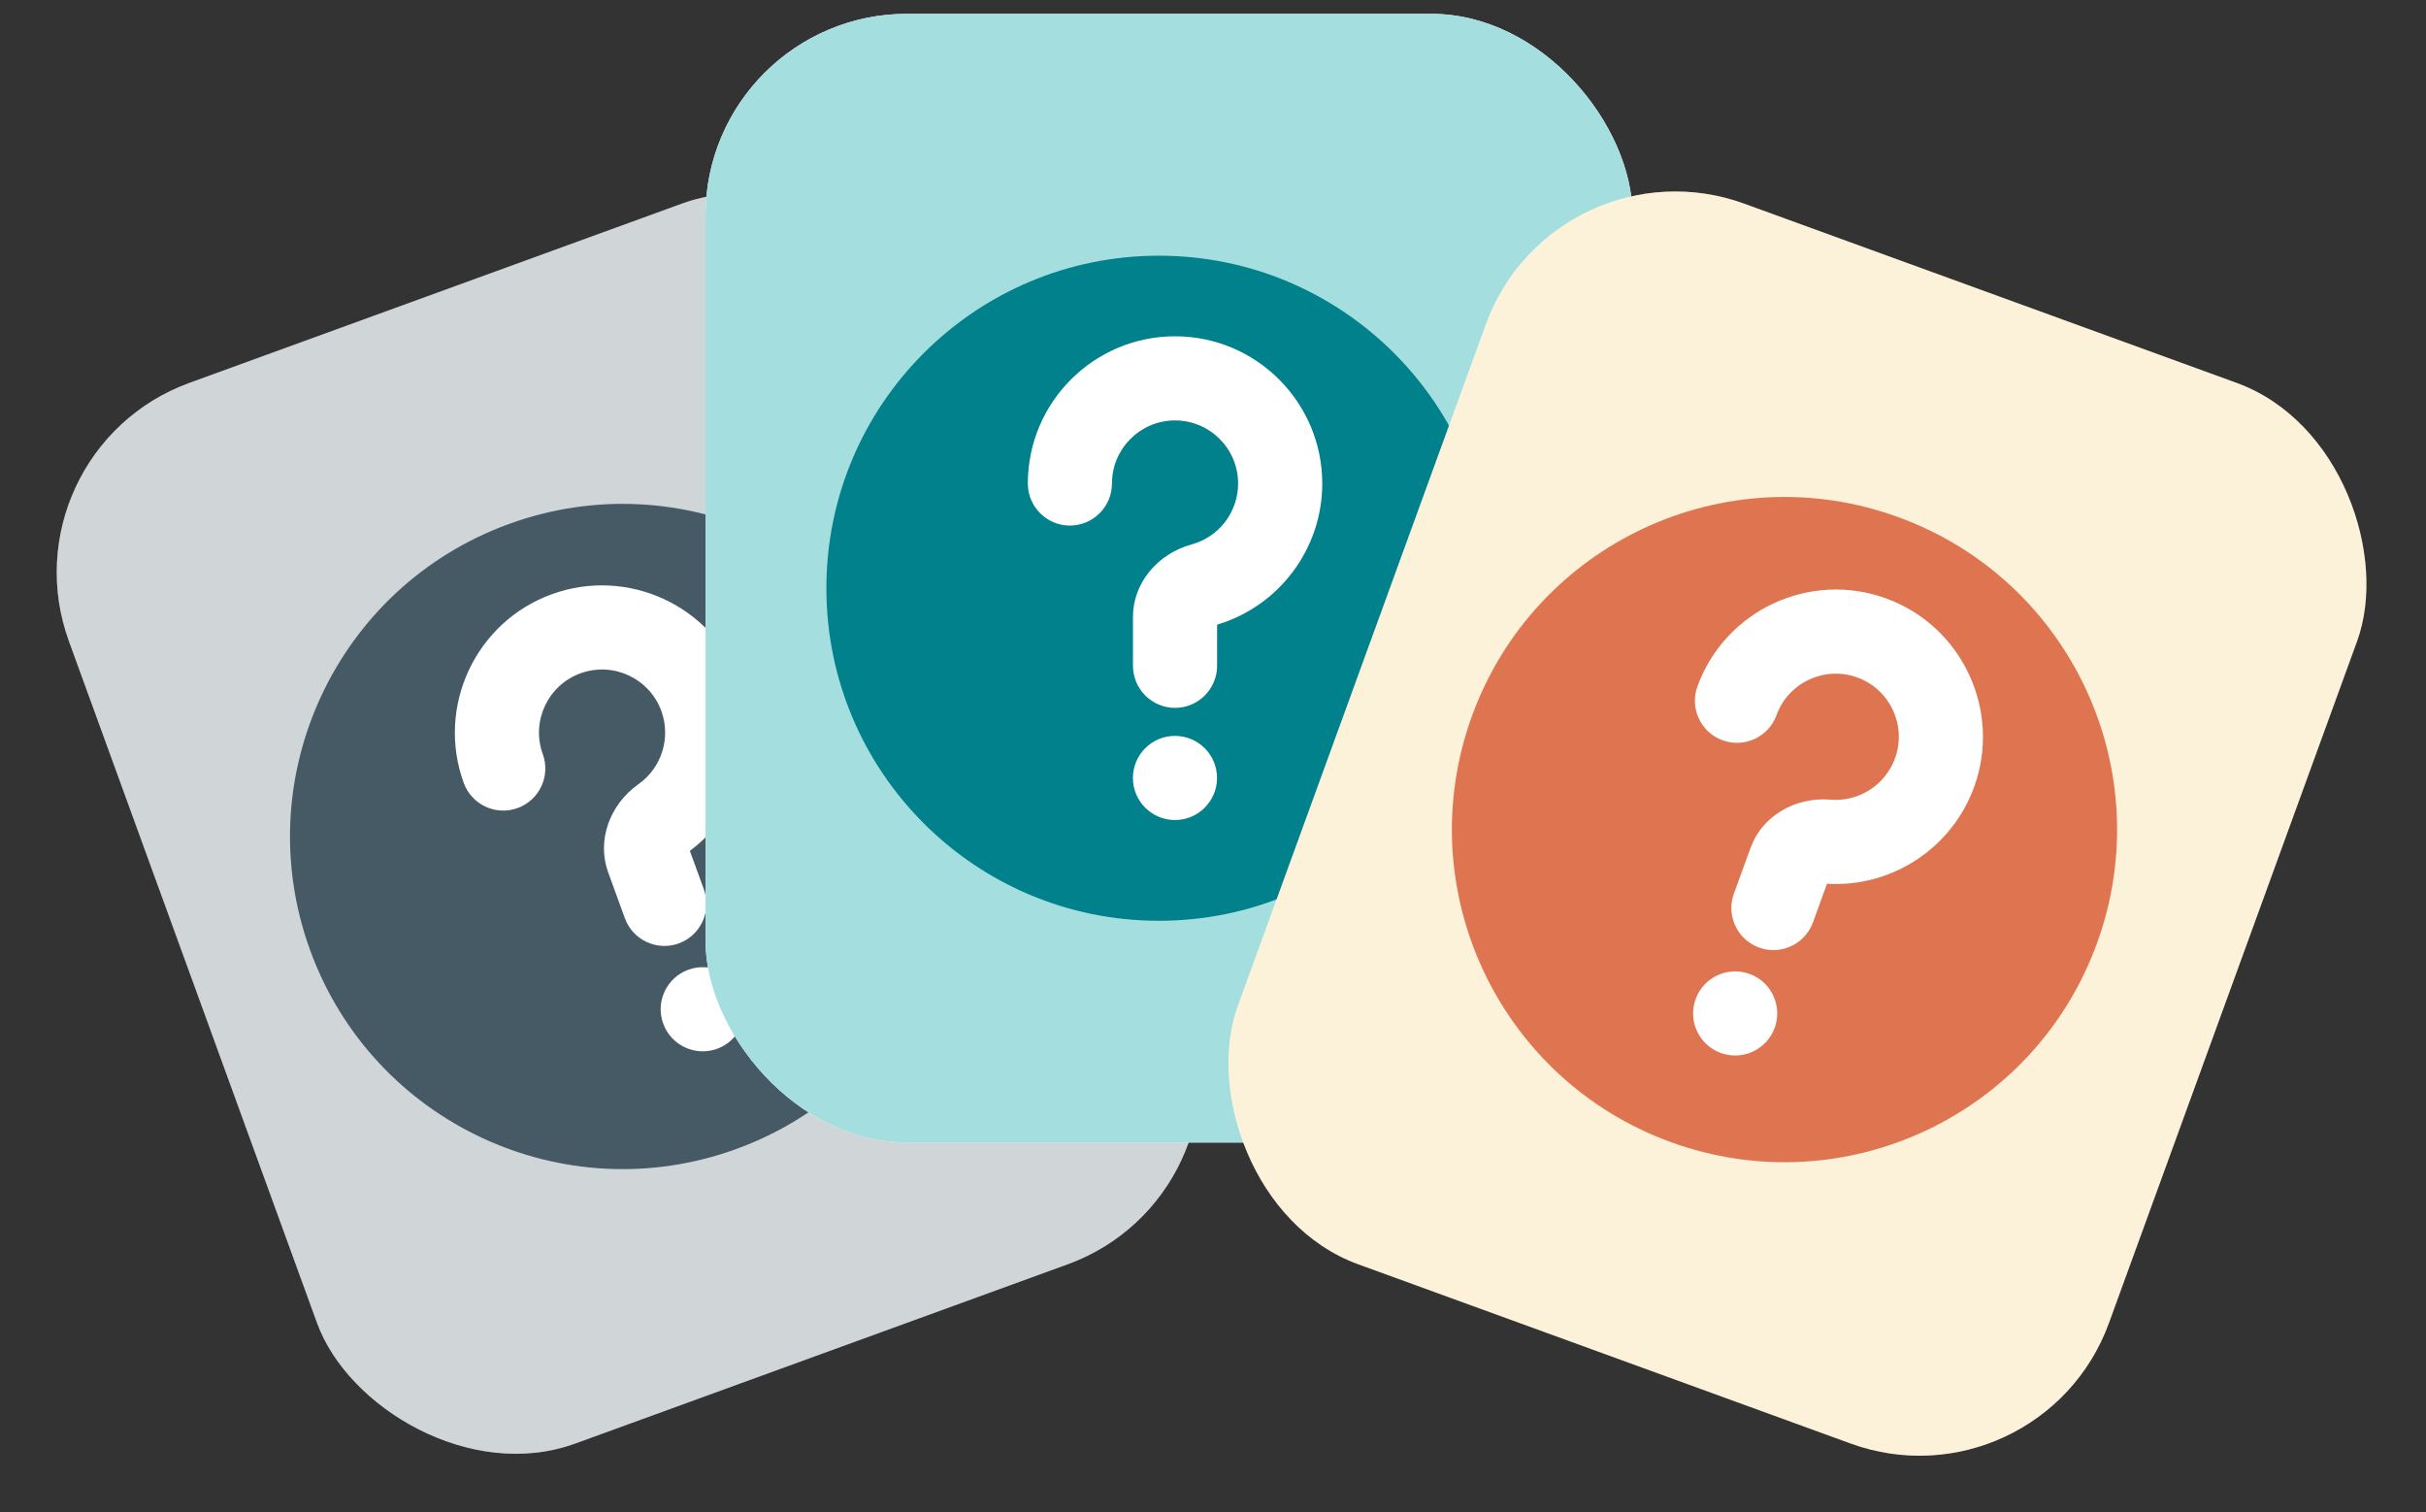 <svg width="77" height="48" viewBox="0 0 77 48" fill="none" xmlns="http://www.w3.org/2000/svg">
<rect x="0" y="0" width="77" height="48" fill="#333333" stroke="none"/>
<g id="Group 163049">
<g id="Group 163045">
<rect id="Rectangle 698" y="14.34" width="29.423" height="35.82" rx="6.396" transform="rotate(-20 0 14.34)" fill="white"/>
<rect id="Rectangle 699" y="14.34" width="29.423" height="35.82" rx="6.396" transform="rotate(-20 0 14.34)" fill="#455A64" fill-opacity="0.25"/>
<circle id="Ellipse 548" cx="19.761" cy="26.548" r="10.554" transform="rotate(-20 19.761 26.548)" fill="#455A64"/>
<g id="Group 163044">
<path id="Vector" d="M17.511 18.86C15.091 19.741 13.838 22.427 14.719 24.848C14.971 25.54 15.738 25.897 16.43 25.645C17.122 25.394 17.48 24.626 17.228 23.934C16.85 22.897 17.387 21.746 18.424 21.369C19.462 20.991 20.613 21.528 20.991 22.565C21.299 23.412 21.002 24.365 20.267 24.885C19.338 25.541 18.941 26.69 19.301 27.679L19.833 29.142C20.085 29.834 20.853 30.193 21.544 29.941C22.236 29.689 22.594 28.921 22.342 28.229L21.896 27.003C23.547 25.777 24.207 23.594 23.5 21.653C22.619 19.231 19.932 17.979 17.511 18.86Z" fill="white"/>
<path id="Vector_2" d="M22.761 33.285C23.454 33.033 23.811 32.267 23.559 31.574C23.307 30.881 22.541 30.524 21.848 30.776C21.155 31.029 20.798 31.794 21.05 32.487C21.302 33.18 22.069 33.537 22.761 33.285Z" fill="white"/>
</g>
</g>
<g id="Group 163046">
<rect id="Rectangle 698_2" x="22.393" y="0.439" width="29.423" height="35.82" rx="6.396" fill="white"/>
<rect id="Rectangle 699_2" x="22.393" y="0.439" width="29.423" height="35.82" rx="6.396" fill="#A4DEDF"/>
<circle id="Ellipse 548_2" cx="36.783" cy="18.669" r="10.554" fill="#01818C"/>
<g id="Group 163044_2">
<path id="Vector_3" d="M37.295 10.673C34.719 10.673 32.623 12.769 32.623 15.345C32.623 16.081 33.222 16.68 33.958 16.68C34.694 16.68 35.293 16.081 35.293 15.345C35.293 14.241 36.191 13.343 37.295 13.343C38.4 13.343 39.297 14.241 39.297 15.345C39.297 16.247 38.692 17.041 37.823 17.278C36.726 17.577 35.96 18.52 35.96 19.573V21.13C35.96 21.866 36.559 22.466 37.295 22.466C38.031 22.466 38.63 21.866 38.63 21.13V19.825C40.601 19.238 41.968 17.413 41.968 15.347C41.968 12.769 39.871 10.673 37.295 10.673Z" fill="white"/>
<path id="Vector_4" d="M37.293 26.025C38.03 26.025 38.628 25.427 38.628 24.69C38.628 23.953 38.03 23.355 37.293 23.355C36.556 23.355 35.958 23.953 35.958 24.69C35.958 25.427 36.556 26.025 37.293 26.025Z" fill="white"/>
</g>
</g>
<g id="Group 163047">
<rect id="Rectangle 698_3" x="49.351" y="4.277" width="29.423" height="35.82" rx="6.396" transform="rotate(20 49.351 4.277)" fill="white"/>
<rect id="Rectangle 699_3" x="49.351" y="4.277" width="29.423" height="35.82" rx="6.396" transform="rotate(20 49.351 4.277)" fill="#F7CF6A" fill-opacity="0.25"/>
<circle id="Ellipse 548_3" cx="56.639" cy="26.329" r="10.554" transform="rotate(20 56.639 26.329)" fill="#DF7550"/>
<g id="Group 163044_3">
<path id="Vector_5" d="M59.864 18.992C57.443 18.111 54.757 19.364 53.876 21.784C53.624 22.476 53.982 23.243 54.674 23.495C55.365 23.747 56.133 23.389 56.385 22.697C56.762 21.66 57.913 21.123 58.951 21.501C59.989 21.879 60.525 23.029 60.147 24.067C59.839 24.914 58.999 25.453 58.102 25.379C56.968 25.285 55.925 25.909 55.566 26.898L55.033 28.362C54.781 29.053 55.139 29.821 55.831 30.073C56.522 30.325 57.29 29.966 57.542 29.275L57.988 28.048C60.041 28.17 61.95 26.923 62.656 24.981C63.538 22.56 62.284 19.873 59.864 18.992Z" fill="white"/>
<path id="Vector_6" d="M54.617 33.418C55.309 33.67 56.075 33.313 56.328 32.62C56.58 31.927 56.223 31.161 55.53 30.909C54.837 30.657 54.071 31.014 53.819 31.707C53.567 32.4 53.924 33.166 54.617 33.418Z" fill="white"/>
</g>
</g>
</g>
</svg>
